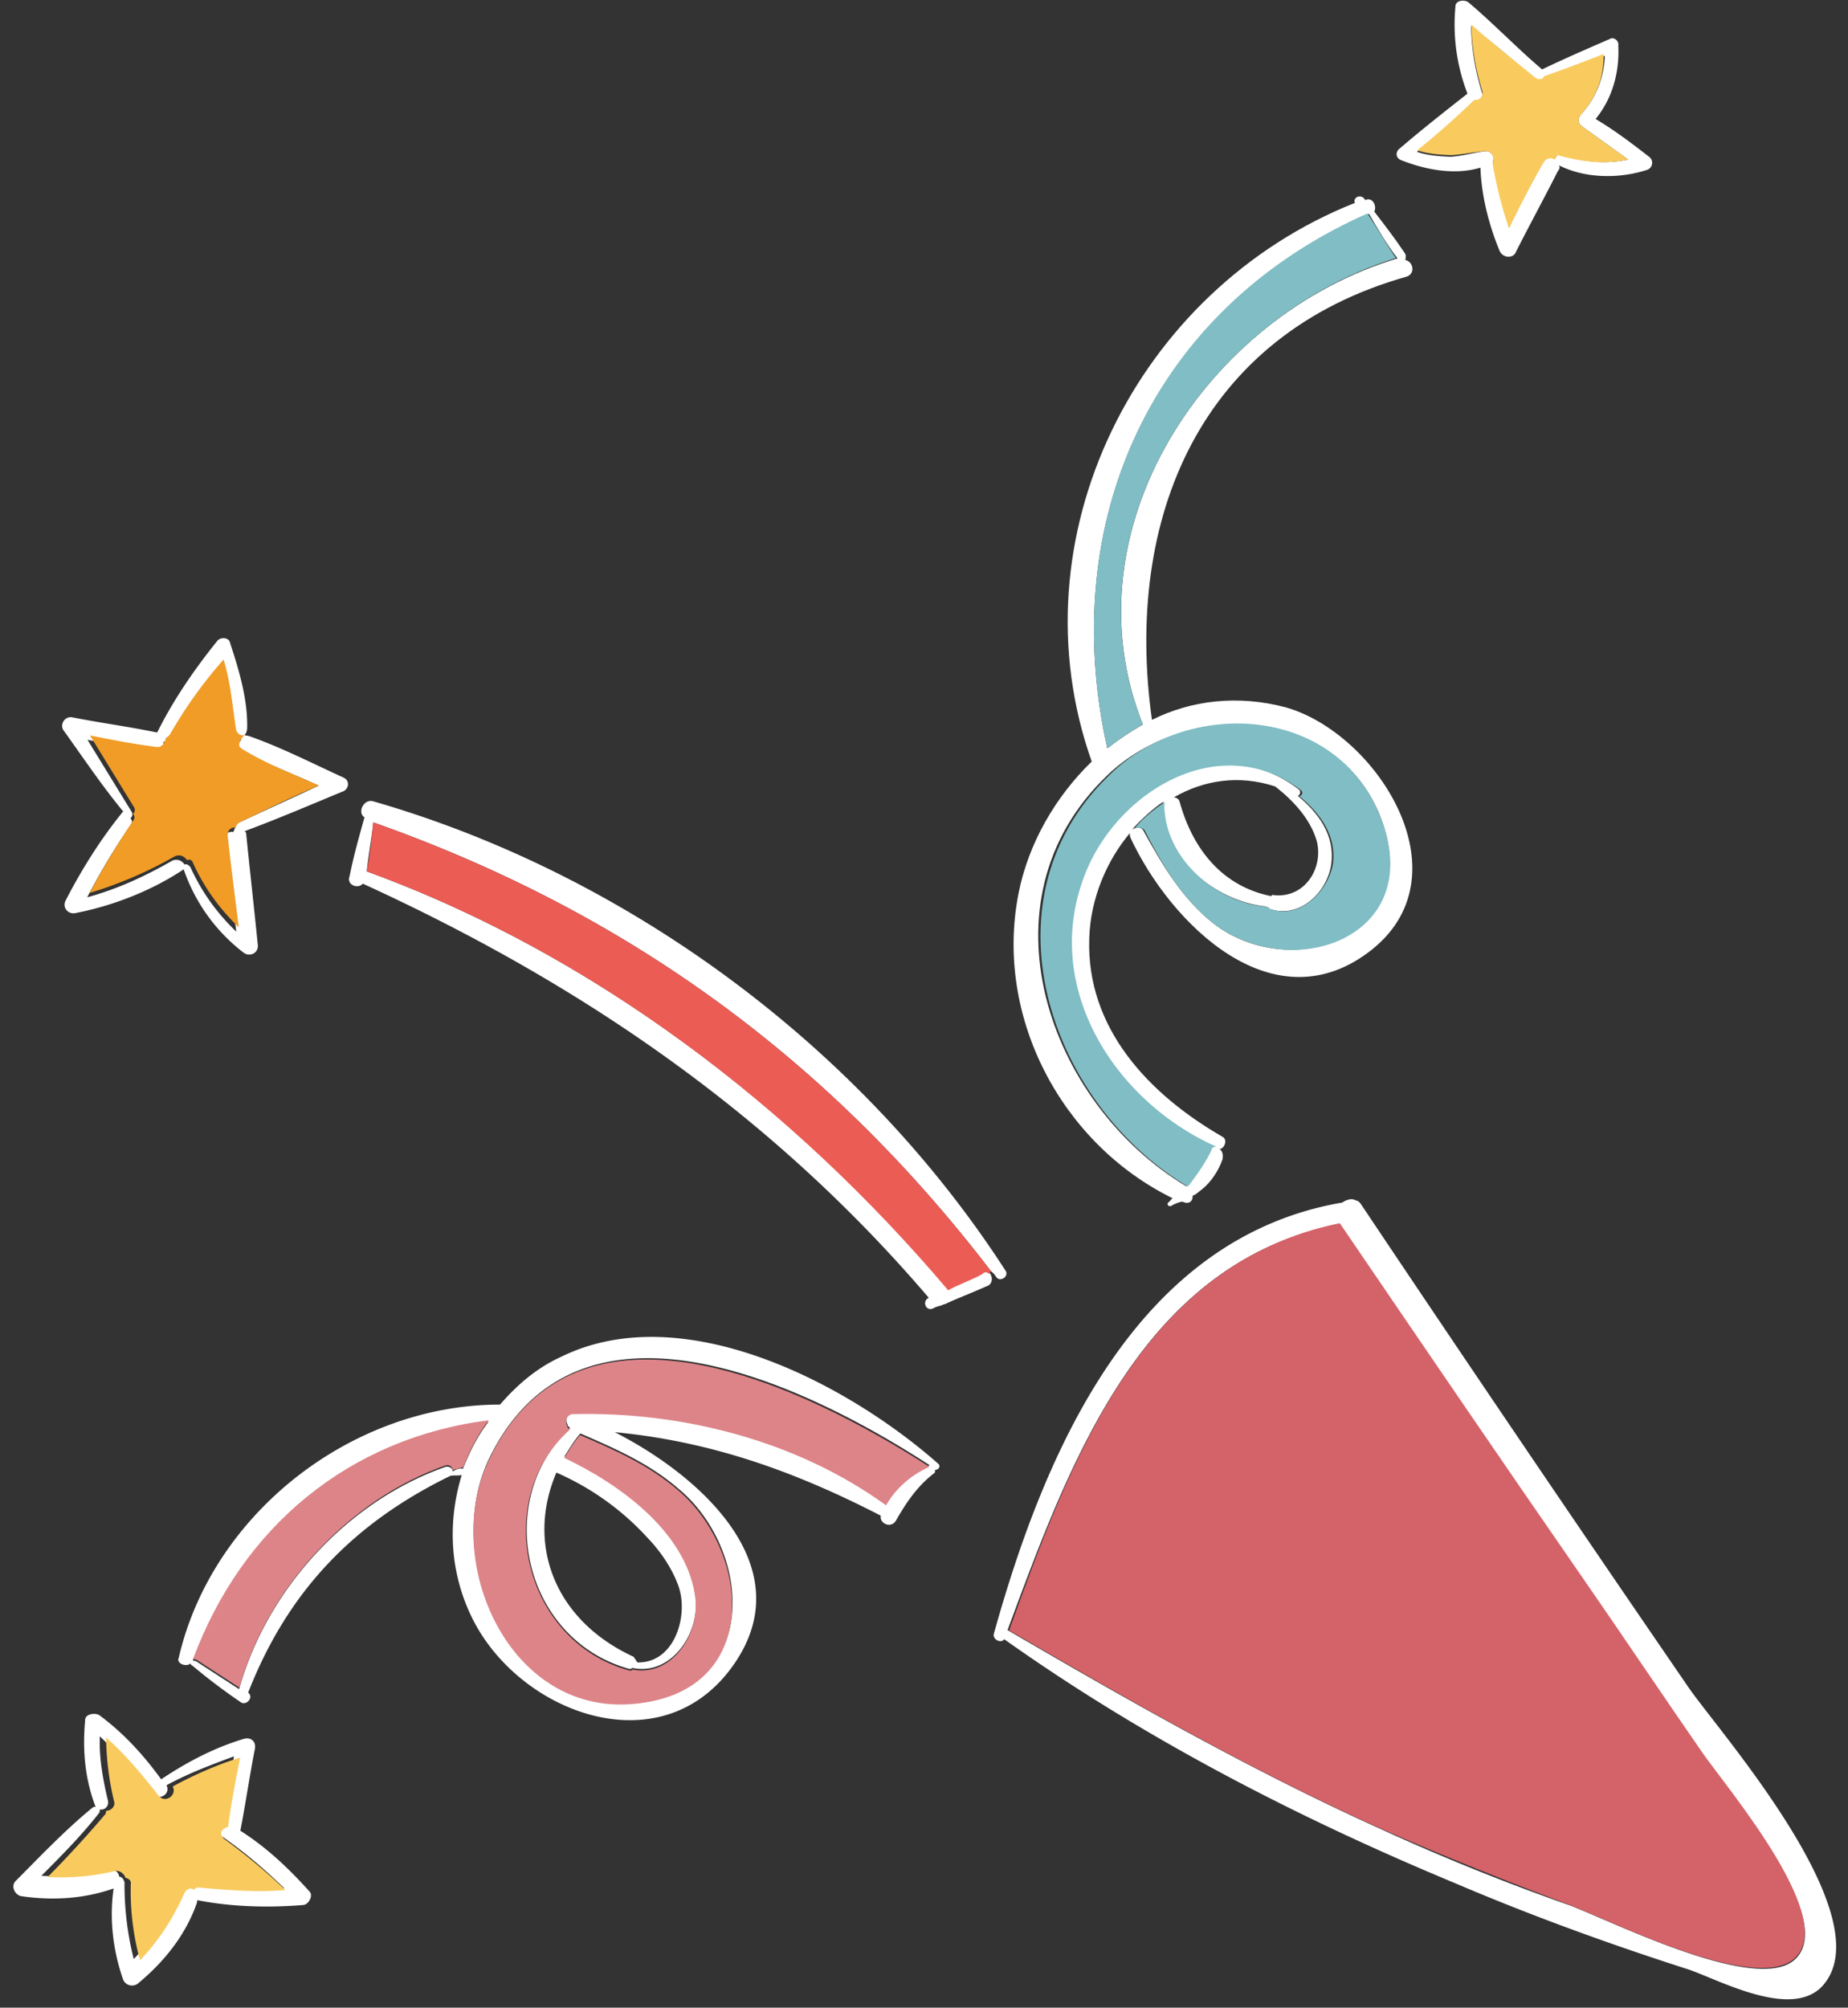 <svg width="116" height="126" fill="none" xmlns="http://www.w3.org/2000/svg"><rect width="100%" height="100%" fill="#333333" stroke="none"/><path d="M106.046 105.984c1.986 2.839 12.228 14.448 8.334 18.673-1.938 2.063-6.355-.34-8.357-1.042-4.985-1.598-9.93-3.392-14.818-5.481-9.795-4.079-19.415-9.041-28.174-15.259-.156.275-.725.06-.648-.332 3.174-11.401 8.893-24.847 21.871-27.07.235-.157.568-.295.843-.139.196.039.275.157.354.274a3153.764 3153.764 0 0020.595 30.376zm6.506 17.088c3.016-2.36-3.943-10.465-5.694-12.952-2.537-3.662-5.055-7.422-7.69-11.104-5.056-7.422-10.13-14.747-15.186-22.17-12.31 2.457-16.796 14.822-20.736 25.459 7.677 4.476 15.374 8.853 23.422 12.485a139.768 139.768 0 0011.894 4.8c2.748 1.053 11.464 5.429 13.99 3.482z" fill="#fff"/><path d="M106.878 110.022c1.75 2.487 8.611 10.573 5.694 12.952-2.546 2.045-11.262-2.331-13.912-3.365-3.984-1.502-8.047-3.121-11.894-4.8-8.146-3.651-15.745-8.009-23.422-12.484C67.186 91.668 71.67 79.303 84.1 76.768c5.055 7.422 10.11 14.845 15.185 22.17 2.537 3.662 5.055 7.422 7.593 11.084z" fill="#D46269"/><path d="M103.556 9.872a.468.468 0 01-.156.785c-1.744.572-3.882.557-5.55-.283.078.118.059.216-.078.393-.84 1.668-1.797 3.416-2.637 5.084-.176.373-.784.355-1-.096-.69-1.665-1.145-3.488-1.208-5.234-1.626.494-3.49.125-5.002-.48-.373-.175-.295-.568-.06-.725 1.351-1.16 2.8-2.3 4.249-3.44a11.976 11.976 0 01-.756-5.451c-.02-.412.606-.492.862-.238 1.572 1.33 3.006 2.838 4.578 4.168 1.352-.65 2.802-1.28 4.252-1.91.235-.158.588.116.53.41.082 1.647-.346 3.296-1.422 4.612 1.276.762 2.337 1.584 3.398 2.405zm-1.353.14L99.257 7.9a.48.48 0 01-.08-.627c.02-.098.02-.098.137-.177.92-1.041 1.368-2.278 1.424-3.592-1.215.473-2.528.927-3.743 1.4-.137.177-.352.236-.627.08a67.37 67.37 0 00-4.027-3.345c.022 1.431.26 2.803.695 4.215.138.333-.215.569-.51.51-1.135 1.101-2.348 2.084-3.582 3.165.668.234 1.374.272 2.08.31.823-.041 1.588-.298 2.313-.358.294.058.53.41.374.686a26.403 26.403 0 001.028 4.077 73.183 73.183 0 012.13-4.064c.156-.275.47-.315.764-.257.02-.098.156-.274.255-.255 1.432.487 2.825.661 4.315.344z" fill="#fff"/><path d="M99.257 7.9l2.946 2.112c-1.49.317-2.785.163-4.335-.246-.196-.039-.216.06-.254.256-.275-.157-.589-.117-.765.256-.762 1.276-1.446 2.67-2.13 4.064a26.392 26.392 0 01-1.027-4.077.545.545 0 00-.355-.784c-.823.041-1.47.219-2.294.26-.706-.038-1.412-.076-2.08-.31a54.39 54.39 0 003.583-3.165c.294.059.549-.197.509-.51-.434-1.412-.672-2.784-.695-4.216 1.297 1.174 2.711 2.27 4.027 3.346.177.137.49.097.53-.1a98.564 98.564 0 003.743-1.4c.022 1.432-.426 2.669-1.346 3.71-.02.098-.02.098-.137.177a.48.48 0 00.08.627z" fill="#F9CB5F"/><path d="M80.72 44.396c5.69 1.636 11.297 10.39 5.463 15.149-6.187 4.994-12.732-1.602-15.233-6.99-.06-.216-.04-.314.078-.393-1.585 1.827-2.58 4.28-2.654 6.713-.204 5.668 3.766 9.818 8.34 12.456.374.176.16.745-.155.785.177.137.236.352.178.647-.234.667-.683 1.393-1.29 1.885-.235.157-.372.334-.588.393.04.314-.214.57-.587.394l-.099-.02c-.215.06-.43.119-.666.276-.215.06-.275-.156-.157-.235.117-.079.137-.177.254-.255-6.969-3.418-11.201-11.391-9.668-19.141.621-3.14 2.321-6.065 4.592-8.266-4.97-14.032 2.803-29.62 16.52-35.06-.138-.333.313-.55.568-.295l.079.117c.45-.216.746.352.57.725.649.842 1.298 1.683 1.927 2.624.08.117.04.313.02.411.491.098.65.842.101 1.04-12.956 3.654-17.777 15.137-16.005 27.822 2.488-1.24 5.41-1.58 8.411-.782zm-4.523 13.58c4.871 3.717 12.985.837 10.617-6.258-2.506-7.427-12.293-7.937-17.343-3.024-8.182 7.861-3.665 20.58 4.995 25.76.547-.707 1.115-1.513 1.466-2.259.137-.176.254-.255.352-.236-6.398-2.693-10.904-9.803-8.408-16.75 1.891-5.437 8.531-9.628 13.658-5.657.177.137.02.412-.078.392 1.317 1.076 2.359 2.506 2.108 4.291-.252 1.785-2.013 3.476-3.917 2.793-.098-.02-.098-.02-.177-.137-3.197-.327-6.439-3.007-6.485-6.38l.04-.196c-.706.472-1.332 1.061-1.978 1.75.235-.158.549-.198.706.037 1.2 2.174 2.5 4.368 4.444 5.874zm3.82-1.792c1.904.173 3.096-1.732 2.622-3.457-.435-1.411-1.535-2.546-2.596-3.368-2.296-.76-4.511-.383-6.353.68.099.02.295.058.354.274.83 3.018 2.717 5.328 5.758 5.93.02-.098.118-.078.216-.059zm7.705-39.965c-.727-.96-1.259-1.88-1.79-2.8-13.618 5.97-19.612 19.259-16.425 33.55.724-.57 1.43-1.043 2.233-1.496-4.909-12.286 4.066-25.7 15.982-29.254z" fill="#fff"/><path d="M86.814 51.718c2.466 7.114-5.647 9.994-10.617 6.258-1.944-1.506-3.243-3.7-4.346-5.855-.157-.235-.57-.214-.706-.037.548-.708 1.272-1.278 1.977-1.75l-.039.196c.046 3.373 3.269 6.152 6.485 6.38.098.02.079.118.177.137 1.806.664 3.567-1.027 3.917-2.792.251-1.786-.791-3.215-2.108-4.291.216-.06.255-.255.078-.392-5.146-3.873-11.766.22-13.658 5.656-2.496 6.947 2.127 13.979 8.409 16.75-.197-.038-.314.04-.353.237-.351.746-.918 1.551-1.466 2.258-8.66-5.18-13.078-17.879-4.995-25.76 4.971-5.03 14.66-4.54 17.245 3.005zm.81-35.518C75.786 19.872 66.831 33.187 71.74 45.473a17.01 17.01 0 00-2.233 1.495c-3.187-14.29 2.807-27.58 16.327-33.569.63.94 1.16 1.86 1.79 2.8z" fill="#80BDC4"/><path d="M63.121 79.752c.236.353-.351.746-.587.394a1.392 1.392 0 00-.334-.372C51.994 66.439 39.247 57.189 23.429 51.612c-.096 1-.31 2.08-.406 3.08 14.17 5.148 26.741 14.772 36.512 26.185.685-.373 1.45-.63 2.135-1.004a.756.756 0 01.412-.02c.256.254.257.764-.175.882-.783.355-1.665.69-2.449 1.045-.117.079-.215.06-.333.138-.216.059-.431.118-.549.197-.45.217-.726-.45-.276-.666-9.849-11.531-21.79-19.705-35.53-25.992-.274.354-1.04.1-.825-.469.253-1.275.584-2.433.934-3.689-.452-.293-.08-1.137.508-1.02 16.012 4.595 30.684 15.45 39.734 29.473z" fill="#fff"/><path d="M62.2 79.774l-.137.177c-.079-.118-.275-.157-.412.02-.686.374-1.45.63-2.136 1.005-9.75-11.512-22.322-21.136-36.492-26.284.195-.981.31-2.08.406-3.08 15.818 5.577 28.565 14.827 38.77 28.162z" fill="#EB5C55"/><path d="M58.89 91.861c.177.137.02.412-.175.373l-.04.197c-1.076.806-1.8 1.886-2.425 2.985-.313.55-1.059.199-.962-.292-5.457-2.813-10.697-4.665-16.7-5.241 5.556 2.832 11.942 8.683 7.248 14.89-4.558 6.03-13.272 2.674-16.187-3.203-1.457-2.939-1.542-6.116-.665-9-.216.059-.51 0-.726.06-6.093 2.973-10.203 7.257-12.68 13.597.353.274-.057.804-.43.628a37.715 37.715 0 01-3.104-2.347s-.098-.019-.079-.117c-.254.255-.921.021-.745-.352 2.1-9.065 10.89-15.888 20.167-15.887 1.057-1.218 2.29-2.3 3.858-3.009 7.562-3.702 17.83 1.592 23.645 6.718zm-3.25 2.517c.625-1.1 1.604-1.925 2.72-2.418-7.677-4.985-21.989-11.996-27.633-.473-3.086 6.321 1.25 16.354 9.406 15.317 7.725-.917 7.001-9.624 2.444-13.38-1.828-1.585-3.987-2.522-6.146-3.459-.391.433-.704.983-.997 1.434 3.455 1.601 7.56 4.554 8.195 8.554.437 2.431-1.44 5.219-3.893 4.734-.098-.019-.117.079-.215.059-6.672-1.83-8.612-10.572-3.738-15.113-.078-.117-.177-.136-.157-.235-.158-.235-.06-.725.351-.746 6.845-.072 14.026 1.757 19.663 5.726zm-15.63 9.956c2.334.054 3.23-2.929 2.579-4.79-.395-1.098-1.103-2.156-1.948-3.037a16.894 16.894 0 00-5.715-4.087c-1.893 4.416-.197 9.237 4.848 11.561l.236.353zM29.062 92.177c.41-1.04.917-2.061 1.602-2.945-8.784 1.116-15.401 6.739-18.562 14.982l.197.039 2.71 1.759c1.752-6.28 6.82-11.8 12.954-13.95.216-.06.49.097.452.293.235-.158.45-.217.647-.178z" fill="#fff"/><path d="M58.342 92.059c-1.117.492-2.096 1.318-2.722 2.417-5.617-4.067-12.798-5.896-19.662-5.725-.412.02-.509.51-.352.745-.019.099.08.118.158.236-4.953 4.422-2.935 13.283 3.737 15.112.098.02.098.02.216-.059 2.452.486 4.33-2.303 3.893-4.734-.636-4-4.839-6.972-8.196-8.554.294-.451.606-1.001.998-1.433 2.159.937 4.318 1.874 6.145 3.458 4.538 3.855 5.281 12.463-2.444 13.38-8.156 1.037-12.491-8.996-9.405-15.317 5.546-11.543 19.857-4.531 27.634.474zm-27.659-2.925c-.684.884-1.192 1.905-1.602 2.945l-.647.178c-.06-.216-.236-.353-.451-.294-6.135 2.15-11.222 7.77-12.955 13.951l-2.71-1.759-.196-.039c3.062-8.263 9.777-13.866 18.561-14.982z" fill="#DD8488"/><path d="M19.427 118.712c.256.254-.057.804-.37.844-2.177.181-4.51.126-6.67-.301l-.038.197c-.702 2.001-2.052 3.671-3.638 4.988a.605.605 0 01-.98-.194c-.651-1.862-.871-3.842-.6-5.725-1.862.651-3.823.772-5.805.482-.392-.077-.687-.645-.315-.98 1.526-1.532 3.072-3.163 4.776-4.559.117-.079.117-.079.215-.059-.67-1.764-.83-3.529-.658-5.432-.02-.411.607-.491.882-.335 1.512 1.115 2.77 2.485 3.891 4.032 1.645-1.101 3.35-1.987 5.192-2.54.431-.119.785.155.688.646-.33 1.667-.582 3.452-.912 5.12 1.63 1.036 3.006 2.328 4.342 3.816zm-1.589-.213c-1.198-1.155-2.416-2.211-3.85-3.208-.275-.157-.295-.569-.06-.726.193-1.491.563-2.845.756-4.336-1.43.533-2.861 1.065-4.233 1.813.296.568-.508 1.021-.92.532-.964-1.312-2.065-2.448-3.263-3.602-.056 1.314.182 2.686.518 4.078.04.314-.215.569-.509.511l-.039.196c-1.095 1.414-2.367 2.692-3.64 3.969a14.836 14.836 0 004.256-.381c.313-.04.588.116.628.43.196.039.275.156.334.372a19.054 19.054 0 00.579 4.804c1.154-1.199 2.034-2.554 2.757-4.144.156-.275.47-.315.666-.276.117-.079.235-.157.333-.138 2.099.211 3.923.267 5.687.106z" fill="#fff"/><path d="M14.067 115.408a37.492 37.492 0 013.85 3.209c-1.765.16-3.57.007-5.374-.146-.196-.039-.313.039-.333.138-.275-.157-.49-.097-.666.275-.723 1.59-1.602 2.945-2.757 4.144a16.567 16.567 0 01-.578-4.804c.038-.196-.138-.333-.335-.371-.059-.216-.314-.471-.628-.431a14.837 14.837 0 01-4.255.382 70.55 70.55 0 003.64-3.969c.02-.098.02-.098.038-.197.197.039.55-.197.51-.51a17.88 17.88 0 01-.519-4.079c1.218 1.057 2.201 2.271 3.263 3.602.393.588 1.216.037.92-.531 1.372-.748 2.822-1.379 4.233-1.813-.291 1.471-.563 2.845-.756 4.336-.549.197-.509.511-.253.765z" fill="#F9CB5F"/><path d="M21.54 48.792c.472.195.355.783-.076.902-1.999.828-4.115 1.734-6.094 2.464l.078.117c.24 2.392.5 4.687.74 7.079.001.51-.547.707-.9.433a11.1 11.1 0 01-3.757-5.229c-1.998 1.338-4.428 2.284-6.76 2.74-.432.119-.864-.273-.67-.744.997-1.943 2.19-3.848 3.54-5.518 0 0 .019-.098.117-.079-1.317-1.585-2.498-3.348-3.776-5.13-.236-.353.077-.902.567-.805 1.668.33 3.257.542 4.924.872l.393.078c1.015-2.042 2.306-3.927 3.793-5.774.254-.255.745-.158.784.155.573 1.745 1.126 3.587 1.07 5.411-.019.098-.058.294-.175.373l.294.058c2.002.702 3.946 1.699 5.909 2.597zm-6.466 2.798c1.685-.788 3.253-1.497 4.938-2.285-1.59-.723-3.298-1.366-4.77-2.167-.373-.176-.296-.569-.06-.726-.216.06-.491-.097-.53-.41-.22-1.471-.34-2.922-.775-4.333-1.31 1.473-2.347 3.103-3.383 4.733a.215.215 0 01-.235.157c.04.314-.234.668-.626.59-1.374-.272-2.766-.446-4.14-.717l2.775 4.524a.304.304 0 01-.078.393c.079.117.157.235.02.412a42.435 42.435 0 00-2.736 4.555c1.94-.533 3.626-1.321 5.35-2.305.333-.138.607.018.765.253.117-.079.294.058.373.176.71 1.567 1.673 2.88 2.871 4.034-.239-1.882-.459-3.863-.698-5.745-.02-.412.215-.57.51-.51.194-.472.214-.57.43-.63z" fill="#fff"/><path d="M20.012 49.305c-1.666.69-3.253 1.497-4.938 2.285-.117.078-.235.157-.274.353-.294-.058-.548.198-.508.511.22 1.98.459 3.863.698 5.745-1.199-1.155-2.163-2.467-2.872-4.034-.06-.216-.255-.255-.373-.176-.157-.235-.432-.391-.765-.253a25.616 25.616 0 01-5.35 2.305c.821-1.57 1.72-3.023 2.737-4.555.137-.177.058-.295-.02-.412a.304.304 0 00.077-.392L5.65 46.157c1.373.272 2.746.543 4.14.717.392.078.567-.295.626-.59.098.02.117-.078.235-.157a27.892 27.892 0 013.383-4.733c.434 1.41.555 2.862.773 4.332.04.314.315.47.53.411-.39.432-.449.727-.076.902 1.453.9 3.16 1.543 4.75 2.266z" fill="#F09C26"/></svg>